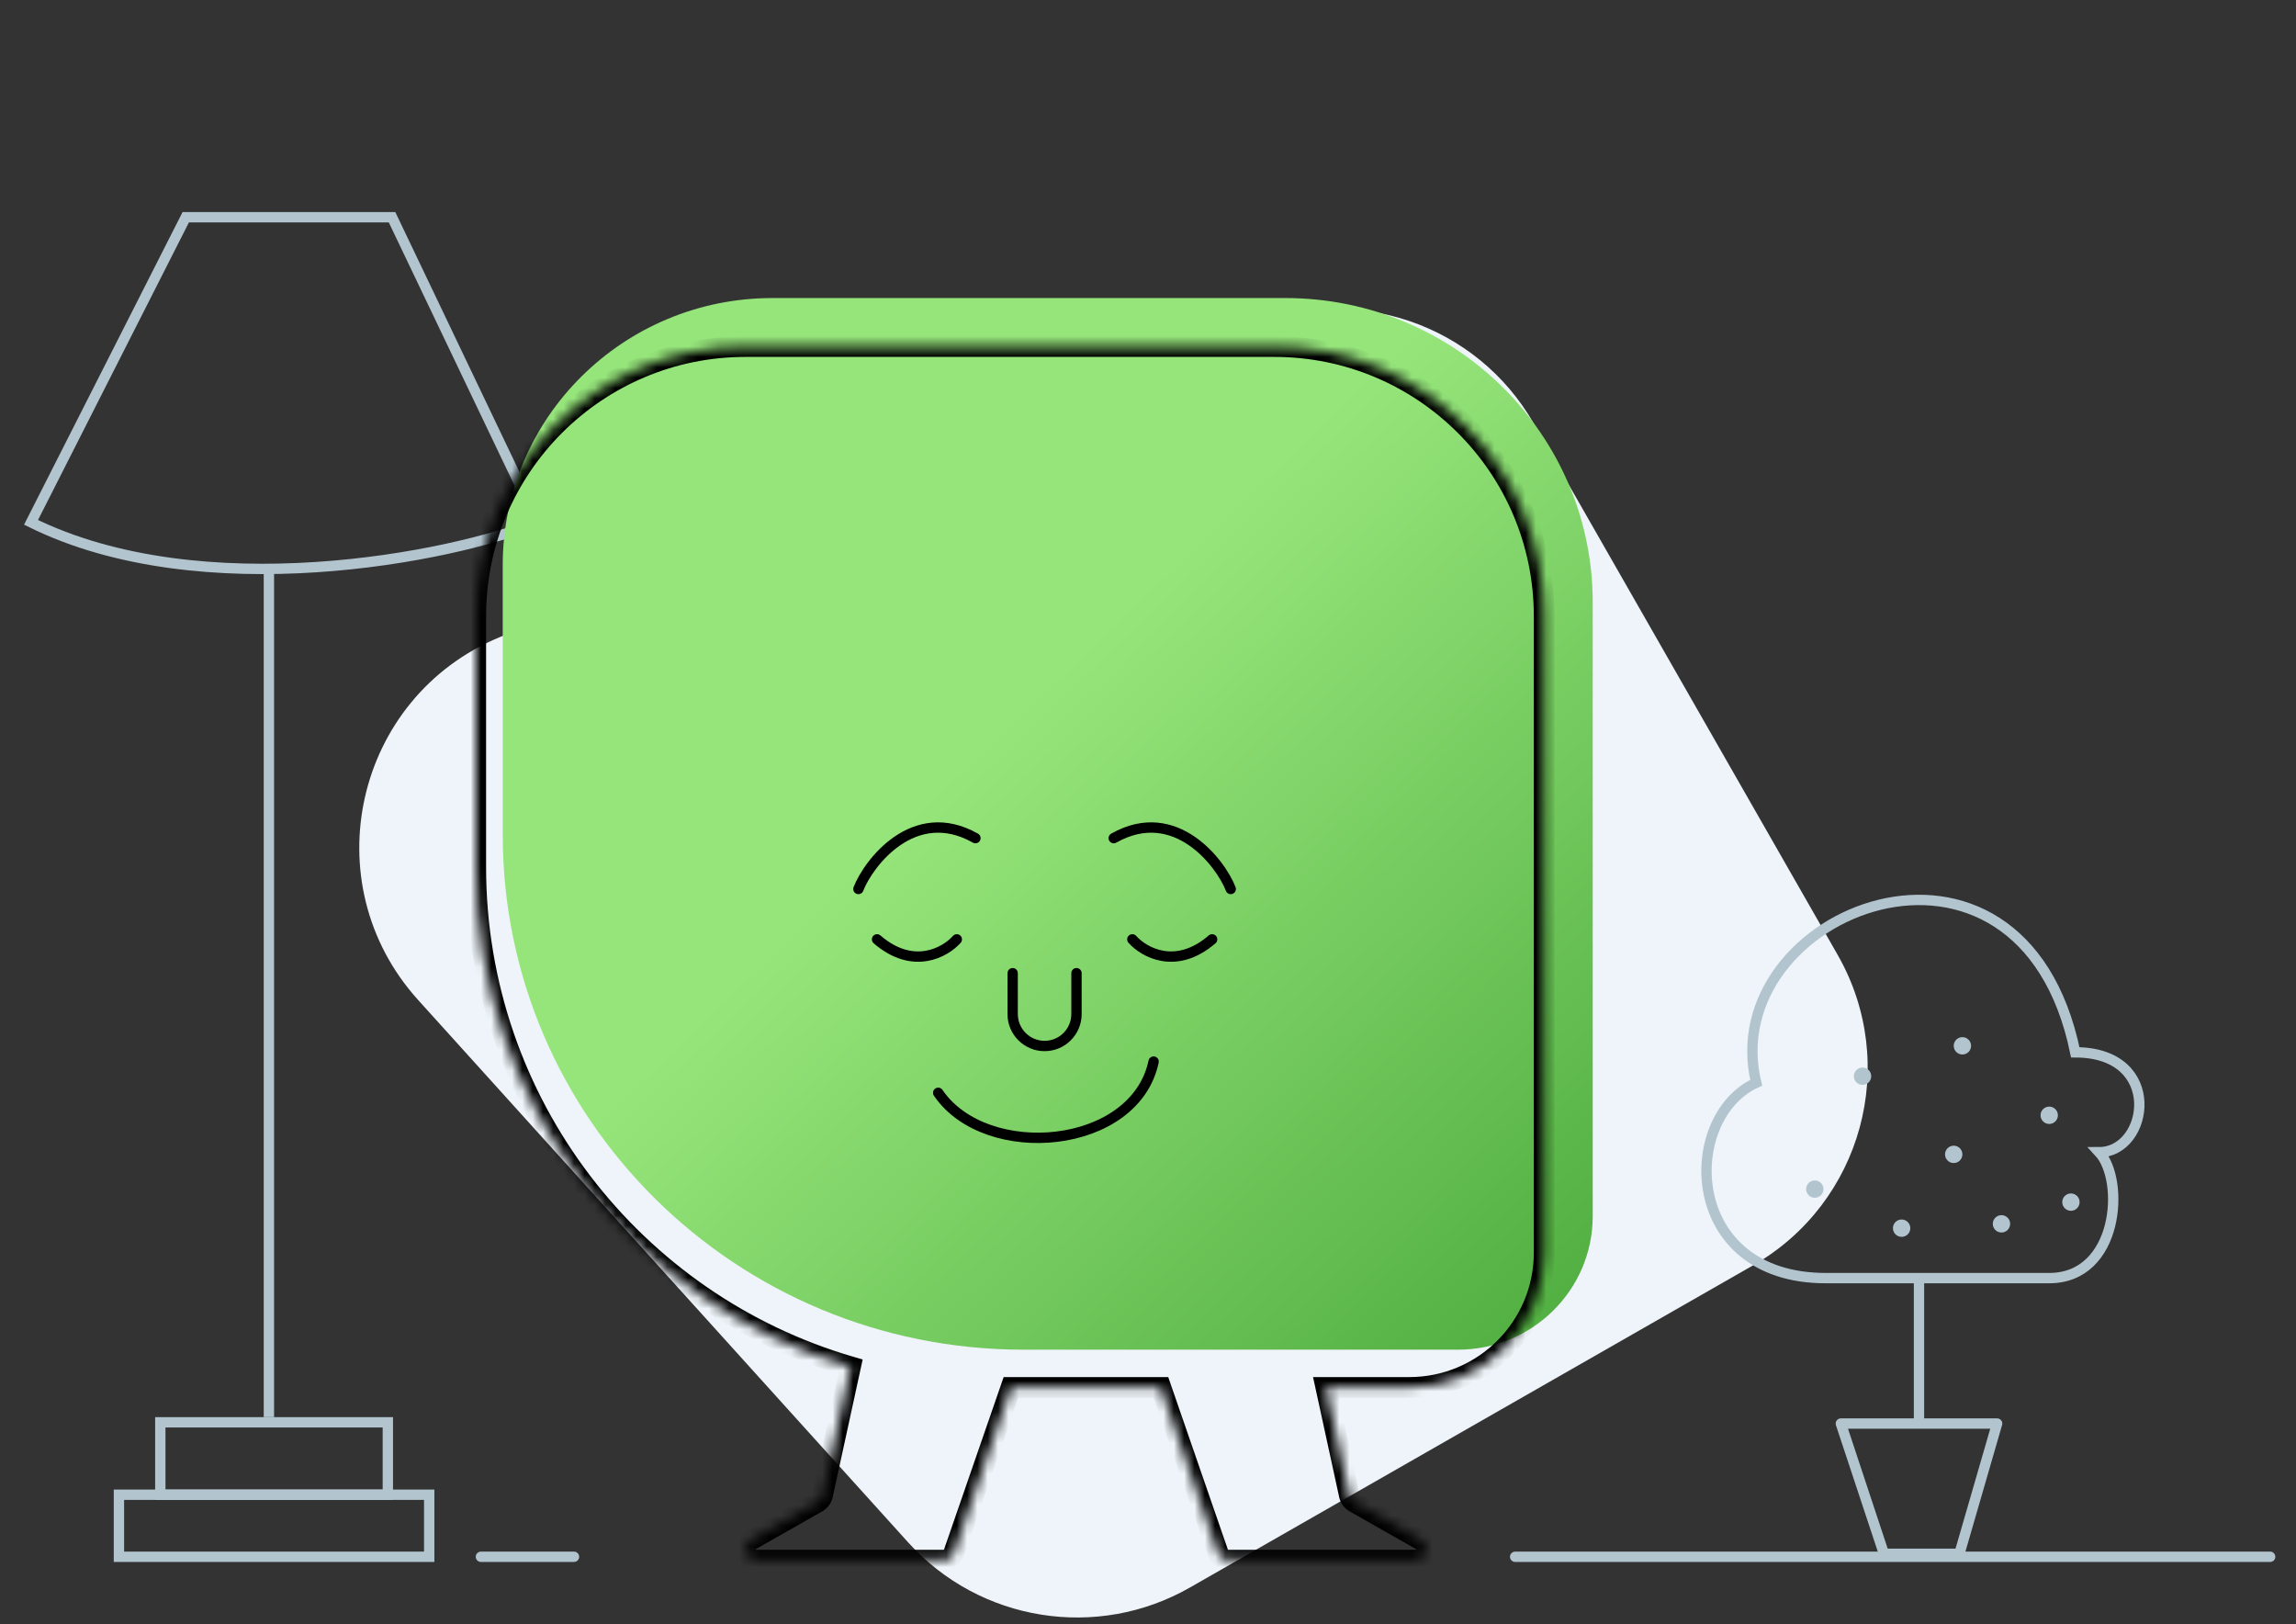 <svg width="222" height="157" viewBox="0 0 222 157" fill="none" xmlns="http://www.w3.org/2000/svg">
<rect x="0" y="0" width="222" height="157" fill="#333333" stroke="none"/>
<path d="M40.423 96.666C30.231 85.388 34.277 67.418 48.319 61.595L120.779 31.548C131.011 27.304 142.803 31.331 148.303 40.946L177.68 92.306C183.713 102.853 180.053 116.293 169.506 122.326L115.065 153.466C106.09 158.6 94.75 156.791 87.818 149.119L40.423 96.666Z" fill="#EEF4F9"/>
<path d="M37.907 21H17.96L3 50.497C19.478 58.652 43.617 53.895 52 50.497L37.907 21Z" stroke="#B2C5CF"/>
<path d="M26 55L26 137" stroke="#B2C5CF"/>
<rect x="15.5" y="137.5" width="22" height="7" stroke="#B2C5CF"/>
<rect x="11.5" y="144.5" width="30" height="6" stroke="#B2C5CF"/>
<path d="M176.522 123.56H191.423H198.139C204.855 123.56 205.484 114.116 202.966 111.387C207.793 111.387 209.262 101.733 200.657 101.733C195.41 76.339 165.819 88.092 169.806 104.672C162.461 108.029 162.671 123.56 176.522 123.56Z" stroke="#B2C5CF"/>
<path d="M185.547 123.56V137.621" stroke="#B2C5CF"/>
<path d="M177.991 137.621H185.981H193.102L189.454 150.213H182.16L177.991 137.621Z" stroke="#B2C5CF" stroke-linejoin="round"/>
<circle cx="180.09" cy="104.042" r="0.839" fill="#B2C5CF"/>
<circle cx="189.744" cy="101.104" r="0.839" fill="#B2C5CF"/>
<circle cx="198.139" cy="107.819" r="0.839" fill="#B2C5CF"/>
<circle cx="188.904" cy="111.597" r="0.839" fill="#B2C5CF"/>
<circle cx="175.473" cy="114.955" r="0.839" fill="#B2C5CF"/>
<circle cx="193.522" cy="118.313" r="0.839" fill="#B2C5CF"/>
<circle cx="200.237" cy="116.214" r="0.839" fill="#B2C5CF"/>
<circle cx="183.868" cy="118.733" r="0.839" fill="#B2C5CF"/>
<line x1="146.5" y1="150.5" x2="219.5" y2="150.5" stroke="#B2C5CF" stroke-linecap="round"/>
<line x1="46.5" y1="150.5" x2="55.5" y2="150.5" stroke="#B2C5CF" stroke-linecap="round"/>
<path d="M48.609 80.678C48.609 108.18 71.148 130.479 98.957 130.479H140.956C148.162 130.479 154 124.702 154 117.575V58.228C154 41.982 140.685 28.812 124.261 28.812H74.696C60.29 28.812 48.609 40.365 48.609 54.614V80.678Z" fill="url(#paint0_linear_795_12561)"/>
<mask id="path-20-inside-1_795_12561" fill="white">
<path fill-rule="evenodd" clip-rule="evenodd" d="M46 83.816C46 106.705 61.297 126.027 82.235 132.125L79.533 144.54V144.545C79.465 144.832 79.282 145.082 79.027 145.228L72.615 148.873C71.686 149.404 72.061 150.823 73.131 150.823H91.236C91.668 150.823 92.055 150.557 92.211 150.155L97.754 134.128H112.244L117.788 150.155C117.944 150.557 118.33 150.823 118.763 150.823H136.868C137.937 150.823 138.313 149.404 137.384 148.873L130.972 145.228C130.716 145.082 130.534 144.832 130.466 144.545V144.54L128.2 134.128H136.261C143.466 134.128 149.304 128.294 149.304 121.094V59.573C149.304 45.178 137.623 33.504 123.217 33.504H72.087C57.682 33.504 46 45.173 46 59.573V83.816Z"/>
</mask>
<path d="M82.235 132.125L83.213 132.338L83.411 131.426L82.515 131.165L82.235 132.125ZM79.533 144.54L78.556 144.327L78.533 144.433V144.54H79.533ZM79.533 144.545L80.506 144.775L80.533 144.662V144.545H79.533ZM79.027 145.228L79.521 146.098L79.523 146.097L79.027 145.228ZM72.615 148.873L72.121 148.003L72.118 148.005L72.615 148.873ZM92.211 150.155L93.143 150.518L93.15 150.5L93.156 150.482L92.211 150.155ZM97.754 134.128V133.128H97.042L96.809 133.801L97.754 134.128ZM112.244 134.128L113.189 133.801L112.957 133.128H112.244V134.128ZM117.788 150.155L116.843 150.482L116.849 150.5L116.856 150.518L117.788 150.155ZM137.384 148.873L137.881 148.005L137.878 148.003L137.384 148.873ZM130.972 145.228L130.476 146.097L130.478 146.098L130.972 145.228ZM130.466 144.545H129.466V144.662L129.493 144.775L130.466 144.545ZM130.466 144.54H131.466V144.433L131.443 144.327L130.466 144.54ZM128.2 134.128V133.128H126.958L127.222 134.341L128.2 134.128ZM82.515 131.165C61.992 125.188 47 106.248 47 83.816H45C45 107.162 60.602 126.867 81.956 133.085L82.515 131.165ZM80.51 144.753L83.213 132.338L81.258 131.912L78.556 144.327L80.51 144.753ZM80.533 144.545V144.54H78.533V144.545H80.533ZM79.523 146.097C80.027 145.809 80.376 145.323 80.506 144.775L78.56 144.315C78.557 144.327 78.552 144.337 78.546 144.346C78.54 144.354 78.534 144.358 78.531 144.36L79.523 146.097ZM73.109 149.742L79.521 146.098L78.533 144.359L72.121 148.003L73.109 149.742ZM73.131 149.823C73.12 149.823 73.112 149.822 73.108 149.821C73.104 149.82 73.102 149.82 73.102 149.819C73.102 149.819 73.102 149.82 73.103 149.82C73.104 149.821 73.105 149.821 73.105 149.821C73.106 149.822 73.096 149.813 73.09 149.791C73.084 149.768 73.088 149.756 73.088 149.756C73.088 149.756 73.088 149.757 73.088 149.757C73.087 149.758 73.087 149.758 73.087 149.758C73.087 149.758 73.089 149.756 73.092 149.754C73.095 149.751 73.102 149.746 73.112 149.74L72.118 148.005C70.304 149.043 71.031 151.823 73.131 151.823V149.823ZM91.236 149.823H73.131V151.823H91.236V149.823ZM91.279 149.792C91.272 149.811 91.254 149.823 91.236 149.823V151.823C92.083 151.823 92.837 151.302 93.143 150.518L91.279 149.792ZM96.809 133.801L91.266 149.828L93.156 150.482L98.7 134.455L96.809 133.801ZM112.244 133.128H97.754V135.128H112.244V133.128ZM111.299 134.455L116.843 150.482L118.733 149.828L113.189 133.801L111.299 134.455ZM116.856 150.518C117.162 151.302 117.916 151.823 118.763 151.823V149.823C118.745 149.823 118.727 149.811 118.719 149.792L116.856 150.518ZM118.763 151.823H136.868V149.823H118.763V151.823ZM136.868 151.823C138.968 151.823 139.694 149.043 137.881 148.005L136.887 149.74C136.897 149.746 136.904 149.751 136.907 149.754C136.91 149.756 136.912 149.758 136.912 149.758C136.912 149.758 136.912 149.758 136.911 149.757C136.911 149.757 136.911 149.756 136.911 149.756C136.91 149.756 136.915 149.768 136.909 149.791C136.903 149.813 136.893 149.822 136.894 149.821C136.894 149.821 136.895 149.821 136.896 149.82C136.897 149.82 136.897 149.819 136.897 149.819C136.897 149.82 136.895 149.82 136.891 149.821C136.887 149.822 136.879 149.823 136.868 149.823V151.823ZM137.878 148.003L131.466 144.359L130.478 146.098L136.89 149.742L137.878 148.003ZM131.468 144.36C131.465 144.358 131.459 144.354 131.453 144.346C131.447 144.337 131.442 144.327 131.439 144.315L129.493 144.775C129.622 145.323 129.972 145.809 130.476 146.097L131.468 144.36ZM131.466 144.545V144.54H129.466V144.545H131.466ZM131.443 144.327L129.177 133.916L127.222 134.341L129.489 144.753L131.443 144.327ZM136.261 133.128H128.2V135.128H136.261V133.128ZM148.304 121.094C148.304 127.741 142.914 133.128 136.261 133.128V135.128C144.018 135.128 150.304 128.847 150.304 121.094H148.304ZM148.304 59.573V121.094H150.304V59.573H148.304ZM123.217 34.504C137.071 34.504 148.304 45.731 148.304 59.573H150.304C150.304 44.625 138.174 32.504 123.217 32.504V34.504ZM72.087 34.504H123.217V32.504H72.087V34.504ZM47 59.573C47 45.726 58.233 34.504 72.087 34.504V32.504C57.13 32.504 45 44.62 45 59.573H47ZM47 83.816V59.573H45V83.816H47Z" fill="black" mask="url(#path-20-inside-1_795_12561)"/>
<path d="M97.914 94.08V98.034C97.914 99.739 99.296 101.12 101 101.12V101.12C102.704 101.12 104.085 99.739 104.085 98.034V94.08" stroke="black" stroke-linecap="round"/>
<path d="M94.068 81.462C94.308 81.598 94.614 81.514 94.75 81.273C94.886 81.033 94.801 80.728 94.561 80.592L94.068 81.462ZM82.533 85.765C82.434 86.023 82.563 86.312 82.821 86.411C83.079 86.51 83.368 86.381 83.467 86.123L82.533 85.765ZM94.561 80.592C91.38 78.791 88.581 79.451 86.489 80.883C84.431 82.292 83.036 84.454 82.533 85.765L83.467 86.123C83.907 84.976 85.184 82.989 87.054 81.709C88.891 80.451 91.278 79.883 94.068 81.462L94.561 80.592Z" fill="black"/>
<path d="M92.514 90.811C91.4 92.069 88.297 93.829 84.8 90.811" stroke="black" stroke-linecap="round"/>
<path d="M107.932 81.462C107.691 81.598 107.386 81.514 107.25 81.273C107.114 81.033 107.199 80.728 107.439 80.592L107.932 81.462ZM119.467 85.765C119.566 86.023 119.437 86.312 119.179 86.411C118.921 86.51 118.632 86.381 118.533 86.123L119.467 85.765ZM107.439 80.592C110.62 78.791 113.419 79.451 115.511 80.883C117.569 82.292 118.964 84.454 119.467 85.765L118.533 86.123C118.093 84.976 116.816 82.989 114.946 81.709C113.109 80.451 110.722 79.883 107.932 81.462L107.439 80.592Z" fill="black"/>
<path d="M109.486 90.811C110.6 92.069 113.703 93.829 117.2 90.811" stroke="black" stroke-linecap="round"/>
<path d="M90.714 105.646C95.343 112.434 109.742 111.177 111.542 102.628" stroke="black" stroke-linecap="round"/>
<defs>
<linearGradient id="paint0_linear_795_12561" x1="48.609" y1="28.812" x2="150.21" y2="134.135" gradientUnits="userSpaceOnUse">
<stop offset="0.432" stop-color="#96E57B"/>
<stop offset="1" stop-color="#4EAC3E"/>
</linearGradient>
</defs>
</svg>
